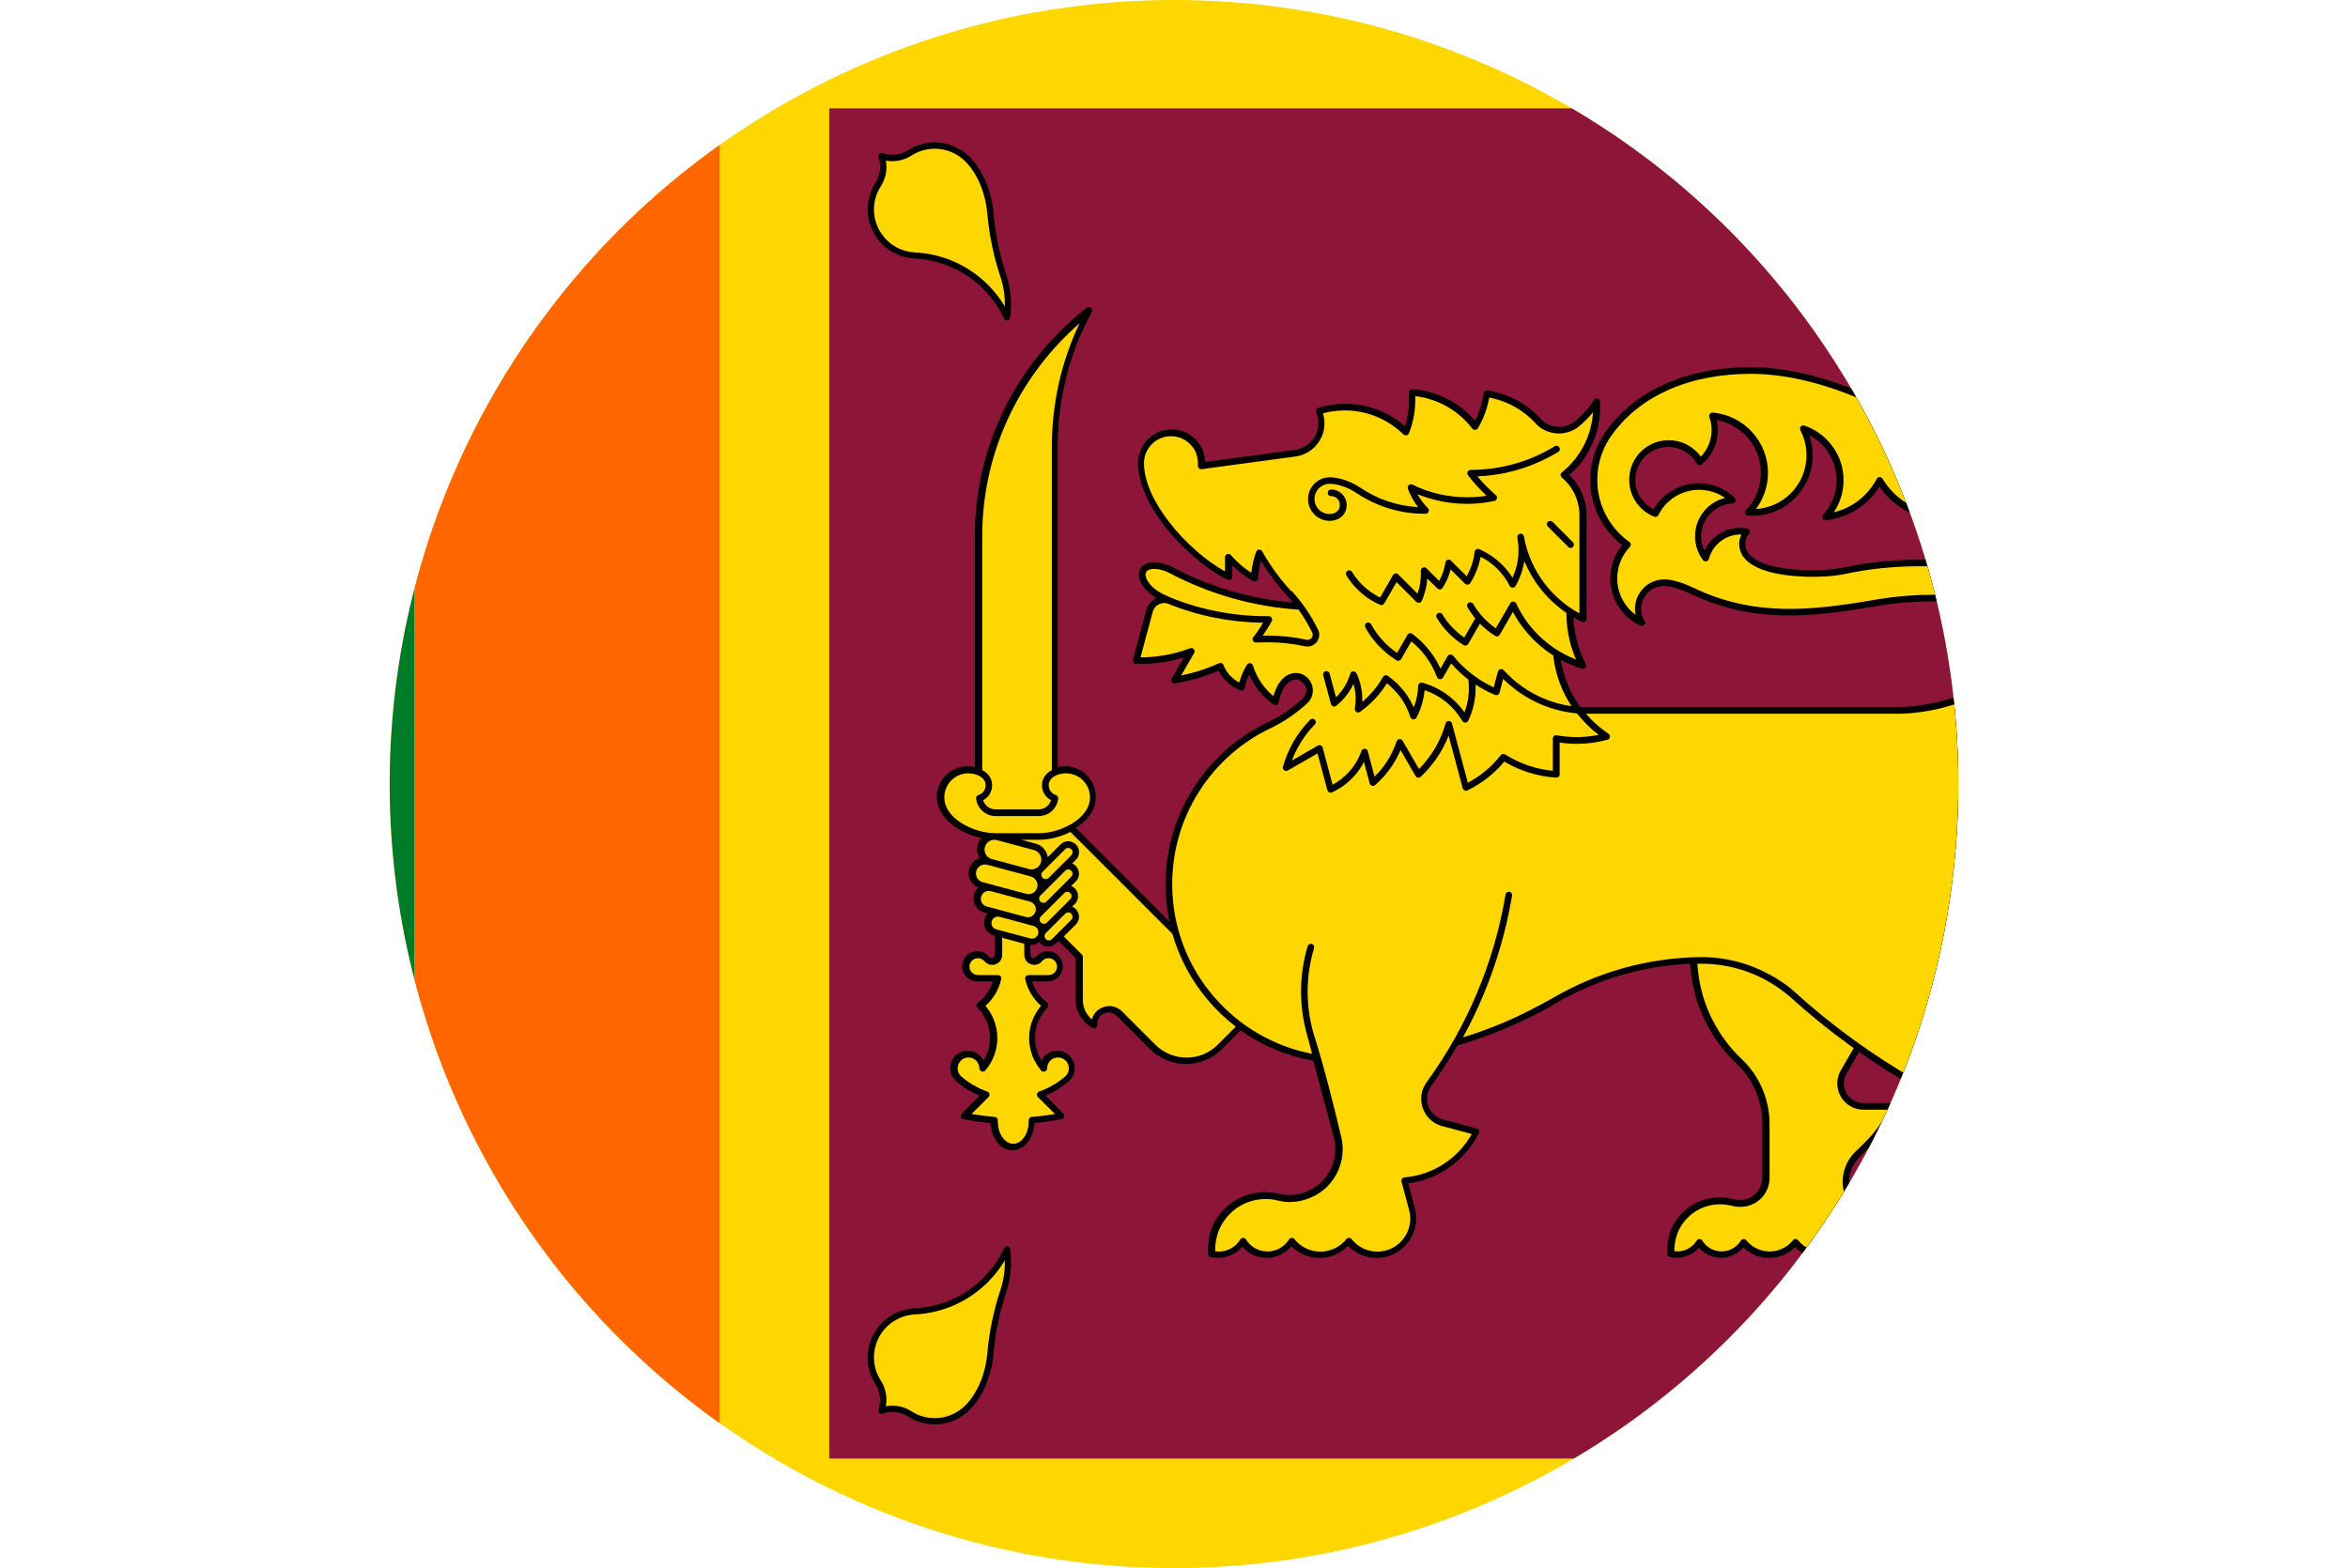 <svg xmlns="http://www.w3.org/2000/svg" id="Layer_2" data-name="Layer 2" viewBox="0 0 33.878 22.631">
  <defs><clipPath id="circleClip"><circle cx="16.939" cy="11.316" r="11.316" /></clipPath></defs><g clip-path="url(#circleClip)"><g id="_&#209;&#235;&#238;&#233;_1" data-name="&#209;&#235;&#238;&#233; 1">
    <g>
      <rect width="33.878" height="22.631" fill="#fed700" />
      <g>
        <g>
          <rect x="1.581" y="1.564" width="4.401" height="19.486" fill="#007c29" />
          <rect x="5.983" y="1.564" width="4.401" height="19.486" fill="#f60" />
        </g>
        <g>
          <rect x="11.965" y="1.564" width="20.332" height="19.486" fill="#8d153a" />
          <path d="M15.532,11.959l1.341,1.342c-.037-.174-.056-.354-.056-.54,0-.51.148-.987.403-1.388.264-.414.642-.748,1.09-.958.176-.086.339-.198.483-.331.066-.066.077-.16.008-.229-.081-.08-.186-.048-.251.035-.055.071-.088.171-.099.246-.005.035-.046.052-.075.032-.092-.064-.174-.144-.24-.235-.045-.061-.083-.128-.113-.199-.029.062-.05.127-.062.194-.006.033-.035.044-.065.036-.136-.052-.248-.154-.313-.284-.092.04-.187.075-.285.104-.11.033-.225.059-.342.078-.041.006-.069-.038-.048-.072l.175-.303c-.091.028-.183.05-.277.066-.136.023-.274.032-.414.028-.034,0-.049-.029-.045-.06l.192-.717c.02-.076.073-.138.144-.172-.091-.055-.162-.125-.205-.194-.051-.081-.063-.164-.025-.23.036-.063.109-.093.2-.093.081,0,.178.025.272.075.281.148.579.267.891.354.271.076.552.128.84.152-.028-.035-.057-.069-.087-.102-.141-.153-.267-.32-.376-.498-.022.082-.035.166-.041.251-.002.036-.043.056-.074.037-.109-.061-.209-.136-.298-.223v.164c0,.038-.041.06-.072.041-.293-.145-.647-.441-.909-.78-.222-.289-.379-.61-.379-.903,0-.268.217-.485.485-.485.13,0,.248.051.335.134.092.088.146.208.15.335l1.297-.175c.106-.015.196-.07.256-.149.086-.113.103-.264.046-.392-.012-.027.002-.055.029-.065.127-.039.258-.059.391-.059.318,0,.622.114.862.324.053-.16.068-.314.057-.483-.002-.032.022-.052.053-.051.189.013.368.067.526.153.143.077.27.18.374.302.064-.124.107-.258.125-.396.004-.027.028-.044.054-.041.304.044.581.196.786.425.068.065.157.1.251.1.081,0,.159-.026.223-.076.11-.088.203-.192.278-.312.024-.04.085-.024.088.022.014.221-.03.444-.125.643-.077.16-.185.303-.317.419.158.152.248.361.248.58v1.495c0,.037-.04.06-.072.041-.04-.019-.079-.04-.117-.062.003.103.017.205.041.305.03.127.075.251.136.367.02.039-.019.082-.06.067-.105-.032-.205-.075-.3-.126.039.246.136.48.282.681h4.598c.306,0,.79-.089,1.138-.296.241-.143.416-.344.416-.611,0-.171-.069-.325-.181-.437-.112-.112-.267-.181-.437-.181h-.449c-.274,0-.547.023-.817.069-.462.08-.907.143-1.35.133-.442-.01-.88-.095-1.328-.311-.104-.05-.268-.113-.384-.113-.091,0-.173.037-.232.096-.06.06-.096.142-.096.233,0,.062.017.122.05.175.014.022.007.052-.015.066-.015.009-.032.009-.047.002-.13-.06-.24-.157-.317-.277-.075-.117-.118-.256-.118-.405,0-.175.061-.344.172-.479-.136-.106-.248-.241-.328-.395-.085-.164-.133-.35-.133-.547,0-.131.022-.259.061-.378v-.002c.042-.122.102-.235.177-.336.227-.31.524-.53.857-.675.376-.165.797-.236,1.214-.236.466,0,.958.113,1.427.294.532.206,1.037.499,1.447.814l1.082.852c.036.026.074.036.118.036-.006-.031-.009-.058-.009-.09,0-.239.194-.433.433-.433.287,0,.454.254.454.521,0,.39-.306.625-.679.625-.281,0-.552-.09-.776-.259l-.941-.741c.027.192.107.372.229.522.027.033,0,.08-.04.078-.193-.012-.374-.071-.53-.166-.139-.084-.258-.196-.351-.328-.169.271-.453.45-.772.484-.026.003-.05-.016-.052-.042-.002-.015.004-.029.014-.039.124-.136.191-.311.191-.496,0-.16-.051-.308-.138-.429-.067-.093-.154-.169-.255-.223.033.093.05.193.05.293,0,.241-.098.459-.256.617-.187.187-.414.263-.675.253-.026-.002-.046-.024-.044-.051,0-.012.006-.022.013-.03.138-.145.214-.335.214-.536,0-.202-.077-.386-.204-.524-.112-.122-.264-.209-.434-.239.03.146.02.28-.044.418-.04.086-.099.162-.17.222-.024.02-.061.012-.074-.016-.086-.146-.242-.236-.411-.236-.131,0-.251.053-.336.139-.16.161-.185.417-.057.604.046.067.108.122.181.158.134-.233.382-.377.651-.377.195,0,.38.075.52.21.019.018.02.048.001.067-.009.009-.021.014-.032.015-.126.006-.24.061-.322.147-.081.085-.131.201-.131.328,0,.072.016.141.047.206.039-.083.097-.155.169-.21.097-.075.217-.119.348-.119.033,0,.066.003.098.008.037.006.052.05.028.078-.045.054-.063.128-.048.196.027.12.157.201.329.253.293.088.791.102,1.092.034.357-.075.723-.11,1.088-.11h.785c.337,0,.642.137.862.357.219.22.357.527.357.862-.005.459-.259.878-.669,1.086.197.219.356.473.467.752.222.557.236,1.189.04,1.755l-.523,1.508c-.062.168-.094.345-.094.524,0,.441.207,1.088.763,1.011.029-.002.054.017.054.047.003.275-.156.522-.411.628-.216.087-.358.297-.358.53,0,.162.067.314.187.423.145.136.222.327.211.526-.001.019-.014.036-.033.042-.094.031-.195.047-.294.047-.199,0-.391-.063-.551-.181-.1.103-.237.162-.381.162-.139,0-.271-.054-.37-.152-.08.095-.198.15-.323.15-.123,0-.238-.053-.318-.146-.103.119-.262.17-.417.134-.021-.004-.037-.021-.039-.043-.002-.032-.003-.064-.003-.095-.094.093-.224.151-.367.151-.14,0-.274-.056-.372-.156-.099.1-.233.156-.374.156-.139,0-.272-.054-.37-.152-.08.095-.198.15-.323.15-.123,0-.238-.053-.319-.146-.032.037-.07.068-.113.092-.093.052-.2.066-.304.042-.021-.004-.038-.021-.039-.043-.01-.232.051-.429.218-.596.189-.189.463-.263.722-.197.124.028.242.014.337-.081.058-.058.094-.139.094-.228v-.783c0-.327-.136-.642-.375-.865-.2-.19-.363-.419-.479-.673-.107-.236-.173-.494-.188-.766-.325.015-.641.066-.944.15-.358.1-.697.245-1.01.429-.21.129-.465.25-.693.347-.23.098-.467.182-.71.253-.112.195-.235.384-.366.566-.048.067-.073.117-.073.202,0,.142.097.267.235.302l.482.129c.031.008.045.044.028.071-.102.203-.255.376-.442.502-.168.114-.364.191-.575.218l.093.349c.014.051.022.104.022.157,0,.158-.064.301-.167.404-.104.103-.246.167-.404.167-.155,0-.302-.063-.41-.174-.108.111-.257.174-.412.174-.153,0-.3-.061-.408-.169-.087.106-.217.168-.355.168-.136,0-.264-.06-.351-.163-.035.042-.078.078-.127.105-.102.057-.221.073-.334.045-.021-.005-.035-.023-.036-.042-.011-.254.055-.47.239-.653.208-.207.507-.288.79-.215.221.049.454-.018.615-.179.12-.12.194-.286.194-.469,0-.047-.005-.093-.015-.139l-.304-1.136c-.385-.067-.741-.219-1.048-.437l-.272.272c-.142.142-.33.213-.517.213s-.375-.071-.517-.213l-.482-.482c-.032-.032-.074-.048-.116-.048-.069,0-.131.043-.154.107-.008.022-.012.047-.01.07.003.039-.04.064-.073.044-.147-.082-.24-.238-.24-.406v-.602l-.247-.247-.038.038c-.031.031-.071.046-.111.046-.039,0-.078-.014-.109-.043-.007-.007-.014-.014-.019-.022-.007.006-.015.011-.023.015-.032.018-.07.028-.108.025v.139c0,.027.021.048.048.048.016,0,.028-.006.038-.019.04-.049.104-.078.167-.078.12,0,.218.097.218.218s-.097.218-.218.218h-.227c.039.122.115.228.218.306.022.019.027.05.005.072-.056.057-.102.125-.133.201-.03.072-.046.152-.046.236,0,.116.032.228.093.327.042-.086.13-.142.227-.142.139,0,.253.113.253.252,0,.081-.035.145-.094.196-.099.084-.209.152-.329.202l.255.255c.029.026.017.075-.022.083-.129.026-.259.044-.39.056-.005.102-.038.195-.088.264-.058.08-.14.129-.23.129s-.172-.049-.231-.129c-.05-.069-.083-.162-.088-.264-.131-.012-.261-.03-.39-.056-.039-.008-.051-.057-.022-.083l.255-.255c-.12-.05-.23-.118-.329-.202-.06-.052-.094-.116-.094-.196,0-.139.113-.252.253-.252.098,0,.185.056.227.142.061-.099.093-.211.093-.327,0-.084-.016-.164-.046-.236-.031-.075-.077-.144-.133-.201-.022-.022-.017-.052.005-.072.102-.077.178-.184.217-.306h-.226c-.12,0-.218-.098-.218-.218s.097-.218.218-.218c.063,0,.127.029.167.078.011.013.022.019.038.019.027,0,.048-.022.048-.048v-.273l-.014-.004c-.101-.027-.161-.131-.134-.232.009-.033.026-.061.048-.084l-.051-.014c-.056-.015-.101-.051-.127-.098-.027-.047-.036-.104-.022-.16.011-.041.034-.077.064-.103-.106-.042-.164-.157-.134-.267.02-.075.078-.135.153-.157-.036-.059-.048-.122-.03-.19.011-.039.03-.073.055-.1-.304-.064-.644-.278-.644-.594,0-.244.198-.442.442-.442.035,0,.071.004.106.013v-3.339c0-.654.153-1.275.424-1.827.282-.574.692-1.075,1.193-1.466.021-.016.051-.012.067.008.012.016.013.036.004.052-.323.595-.491,1.257-.491,1.934v4.637c.035-.008.072-.013.107-.013.244,0,.442.198.442.442,0,.192-.124.346-.29.452h0ZM26.824,15.182l-.179.309c-.112.185.019.429.242.429h.414c.033,0,.058.03.047.062-.097.301-.275.48-.496.694-.145.14-.206.321-.15.516l.08.298c.008.029.014.058.017.088.153-.192.408-.299.695-.288.118,0,.226-.046.306-.121.098-.091.14-.2.144-.33v-.576c0-.238-.125-.458-.33-.58-.272-.155-.536-.323-.791-.501Z" fill-rule="evenodd" />
          <path d="M16.876,8.619c.219.09.445.157.675.203.248.049.501.073.756.071.037,0,.059.039.043.07-.04.074-.083.141-.13.211.117-.002.23.002.347.014.096.01.19.026.282.045.025.006.052-.002.07-.019.024-.025.027-.056.013-.087-.056-.115-.122-.224-.196-.328-.325-.022-.64-.077-.944-.162-.318-.089-.623-.211-.91-.362-.081-.043-.162-.064-.228-.064-.056,0-.1.015-.117.045-.018.033-.008.081.024.132.074.119.193.178.316.23Z" fill="#fed700" fill-rule="evenodd" />
          <path d="M24.491,13.91c.015.259.078.505.179.73.111.244.268.463.46.646.255.238.402.584.402.932v.783c0,.115-.047.22-.123.295-.117.117-.273.145-.428.106-.225-.058-.465.007-.63.172-.132.132-.194.299-.193.484.071.009.141-.003.203-.038.049-.027.09-.067.119-.114.014-.022.043-.03.066-.016.007.004.012.01.016.016.06.097.164.155.278.155s.218-.059.278-.155c.018-.029.059-.03.079-.004.083.102.204.16.336.16.131,0,.253-.058.336-.16.021-.028.053-.024.076-.001.081.102.204.162.335.162.118,0,.225-.048.302-.125.111-.111.152-.273.108-.422l-.08-.297c-.062-.217.004-.456.173-.608.188-.181.357-.346.453-.595h-.349c-.297,0-.473-.325-.324-.573l.183-.316-.056-.04c-.296-.214-.581-.445-.853-.692-.184-.158-.375-.275-.602-.361-.215-.081-.449-.125-.692-.125h-.052Z" fill="#fed700" fill-rule="evenodd" />
          <path d="M15.016,13.229c-.011.012-.016.027-.016.042,0,.016.006.032.018.044.012.012.028.018.044.018.016,0,.031-.006.043-.017l.34-.34c.011-.012.016-.027.016-.042,0-.016-.006-.032-.018-.044-.012-.012-.028-.018-.044-.018s-.032.006-.043.017l-.34.34Z" fill="#fed700" fill-rule="evenodd" />
          <path d="M15.011,12.924c-.012.012-.018.028-.018.044,0,.016.006.032.018.044.012.012.028.018.044.018.015,0,.029-.005.041-.015l.363-.363c.011-.012.016-.027.016-.042,0-.016-.006-.032-.018-.044-.012-.012-.028-.018-.044-.018-.015,0-.03.006-.041.016l-.36.361Z" fill="#fed700" fill-rule="evenodd" />
          <path d="M15.041,12.584c-.022.024-.021.062.002.086.023.023.06.024.085.003l.329-.329c.012-.012.018-.028.018-.044,0-.016-.006-.032-.018-.044-.012-.012-.028-.018-.044-.018s-.032.006-.044.018l-.329.329Z" fill="#fed700" fill-rule="evenodd" />
          <path d="M14.875,12.65l-.63-.169c-.069-.018-.14.022-.159.092-.019.069.022.14.091.159l.631.169c.034.008.069.003.097-.013.029-.016.051-.044.06-.079.009-.034.004-.068-.012-.096-.021-.032-.04-.052-.08-.063Z" fill="#fed700" fill-rule="evenodd" />
          <path d="M14.852,12.545c.075.016.148-.029.168-.102.02-.076-.025-.153-.1-.174l-.537-.144c-.038-.01-.076-.004-.107.014-.032.018-.056.048-.066.086-.02.075.024.152.099.173l.544.146Z" fill="#fed700" fill-rule="evenodd" />
          <path d="M14.861,13.013l-.564-.151c-.031-.008-.062-.003-.087.011-.026.015-.045.039-.054.07s-.003.062.011.087c.015.025.039.045.07.053l.566.152c.03.008.061.003.085-.012.025-.014.046-.039.054-.069.008-.031.003-.062-.011-.087-.014-.025-.039-.045-.07-.054Z" fill="#fed700" fill-rule="evenodd" />
          <path d="M14.913,13.364l-.491-.132c-.025-.006-.051-.002-.071.009-.02.012-.037.032-.043.057-.013.05.016.101.066.115l.491.131c.025.007.05.003.071-.009.02-.012.036-.031.043-.056.006-.026.005-.049-.009-.072-.012-.02-.032-.037-.057-.043Z" fill="#fed700" fill-rule="evenodd" />
          <path d="M15.001,12.025c.274,0,.726-.195.726-.518,0-.191-.155-.346-.346-.346-.104,0-.25.05-.25.174,0,.064.042.12.103.139.021.006.036.028.034.051-.015.144-.137.253-.282.253h-.62c-.145,0-.267-.109-.282-.253-.002-.023.012-.044.034-.051.061-.018.103-.075.103-.139,0-.124-.147-.174-.25-.174-.191,0-.346.155-.346.346,0,.323.451.518.726.518h.651Z" fill="#fed700" fill-rule="evenodd" />
          <path d="M14.78,13.621l-.32-.086v.247c0,.08-.064.144-.144.144-.044,0-.084-.02-.112-.053-.023-.028-.058-.044-.093-.044-.068,0-.123.055-.123.122,0,.068.055.122.123.122h.285c.032,0,.057.025.05.058-.033.15-.113.285-.228.386.049.057.089.123.118.193.035.084.054.176.054.272,0,.172-.062.338-.175.469-.009.01-.022.016-.036.016-.026,0-.048-.021-.048-.048,0-.086-.071-.157-.157-.157s-.157.07-.157.157c0,.049.022.094.061.124.107.091.232.163.365.21.034.01.046.054.021.08l-.246.245c.11.019.222.033.334.042.025.002.044.023.044.048,0,.09.017.177.07.251.04.055.095.089.154.089.059,0,.113-.034.153-.089.054-.074.071-.161.07-.251,0-.025.019-.047.044-.048.112-.008.223-.022.334-.042l-.245-.245c-.026-.026-.014-.07.02-.08.133-.047.258-.119.365-.21.039-.03.061-.075.061-.124,0-.086-.07-.157-.157-.157s-.157.07-.157.157c0,.026-.021.048-.048.048-.015,0-.028-.006-.036-.016-.113-.13-.175-.296-.175-.469,0-.096.019-.189.054-.272.029-.071.069-.136.118-.193-.115-.101-.196-.236-.228-.386-.007-.033.018-.058.05-.058h.286c.067,0,.122-.054.122-.122,0-.067-.055-.122-.122-.122-.036,0-.072.016-.094.044-.028.034-.068.053-.112.053-.079,0-.144-.064-.144-.144v-.161Z" fill="#fed700" fill-rule="evenodd" />
          <path d="M14.985,11.682c.083,0,.156-.054.18-.133-.08-.041-.131-.124-.131-.214,0-.104.061-.178.143-.221v-4.673c0-.615.136-1.219.399-1.775-.41.358-.748.795-.99,1.288-.265.54-.414,1.146-.414,1.785v3.375c.082.044.143.117.143.221,0,.09-.051.173-.13.214.024.079.097.133.18.133h.62Z" fill="#fed700" fill-rule="evenodd" />
          <path d="M16.918,13.48l-1.473-1.473c-.145.073-.309.113-.445.113h-.266l.21.056c.063.017.114.058.144.111.015.025.025.054.029.084l.184-.183c.031-.031.072-.047.111-.047.041,0,.081.016.111.046.031.031.046.071.046.112s-.015.081-.046.111l-.053.053c.019.008.037.019.052.035.031.031.046.072.046.112,0,.039-.014.078-.043.108l-.069.069c.019.008.037.019.053.035.031.031.046.072.046.112,0,.039-.014.078-.043.109l-.043.042c.019.008.037.019.053.035.031.031.046.071.046.112,0,.039-.014.078-.043.108l-.176.176.261.261c.009.009.014.021.014.034v.622c0,.108.048.21.13.28l.007-.022c.037-.102.135-.17.244-.17.066,0,.133.026.184.076l.482.482c.124.124.286.185.449.185s.326-.061.449-.185l.261-.262c-.147-.113-.281-.24-.4-.381-.234-.275-.411-.6-.514-.956Z" fill="#fed700" fill-rule="evenodd" />
          <path d="M15.369,13.187l-.281.281c-.022.024-.022.062.002.086.025.024.063.025.088,0l.281-.281c.011-.012.016-.027.016-.042,0-.016-.006-.032-.018-.044-.012-.012-.028-.018-.044-.018-.016,0-.032.006-.044.018Z" fill="#fed700" fill-rule="evenodd" />
          <path d="M18.639,8.53c.15.166.278.353.377.555.034.064.02.145-.031.196-.041.04-.102.059-.158.046-.089-.019-.18-.034-.271-.044-.149-.016-.283-.014-.431-.01-.041.003-.068-.044-.042-.077.052-.066.099-.135.142-.208-.234-.003-.466-.027-.693-.072-.236-.047-.468-.116-.693-.208-.09-.022-.183.032-.207.122l-.176.657c.112,0,.224-.009.335-.028.129-.021.256-.056.381-.103.013-.004.028-.004.041.003.023.013.03.042.017.065l-.188.325c.077-.016.154-.035.229-.057.108-.033.213-.072.315-.119.026-.011.055-.003.066.025.043.109.125.198.229.253.023-.092.061-.179.112-.258.006-.009.015-.016.026-.02.025-.008.052.006.059.032.03.099.076.19.136.272.046.063.099.12.159.169.02-.073.054-.153.103-.215.101-.13.272-.165.393-.044.102.102.097.271-.011.366-.15.138-.326.261-.51.349-.431.202-.794.523-1.047.922-.246.386-.388.845-.388,1.337,0,.616.223,1.179.593,1.614.36.423.859.725,1.426.834l-.073-.273c-.119-.417-.116-.866.009-1.281.008-.025.035-.04.06-.032.025.007.039.034.032.06-.12.397-.124.828-.009,1.228.144.451.296,1.051.405,1.516.011.052.017.107.017.16,0,.209-.085.399-.222.537-.178.177-.459.267-.705.204-.25-.065-.517.007-.7.19-.148.148-.216.334-.213.541.081.011.159-.002.231-.042.054-.031.1-.075.132-.128.018-.03.063-.031.082,0,.066.108.183.173.31.173s.243-.066.31-.173c.017-.028.057-.031.078-.005.092.114.228.18.375.18.146,0,.282-.065.374-.179.018-.025.056-.026.076-.001.091.114.227.18.372.18.131,0,.25-.053.336-.14.086-.086.139-.205.139-.336,0-.044-.006-.088-.018-.13l-.108-.403c-.006-.03.008-.059.042-.062.216-.018.417-.092.587-.208.158-.107.291-.251.385-.418l-.423-.113c-.18-.046-.307-.209-.307-.395,0-.103.032-.177.092-.259.285-.395.527-.823.717-1.278.188-.448.326-.921.408-1.413.005-.026.029-.043.055-.039.026.004.044.029.039.055-.084.5-.224.98-.414,1.434-.088.21-.186.415-.295.613.207-.064.409-.137.605-.221.242-.103.452-.215.682-.341.32-.189.667-.337,1.033-.439.356-.099.73-.153,1.116-.158.254,0,.499.046.725.131.21.079.47.224.633.379.268.243.55.471.845.685.294.213.6.411.916.592.235.141.378.388.378.662v.576c0,.152-.063.297-.175.4-.098.091-.229.146-.371.146-.427,0-.758.214-.751.674.13.016.253-.04.322-.153.019-.031.063-.03.081,0,.06.097.164.155.278.155s.218-.058.278-.155c.018-.029.059-.03.079-.004.083.102.205.16.336.16.132,0,.255-.059.337-.162.017-.021.048-.023.069-.006.149.122.334.187.526.187.079,0,.157-.01.232-.032,0-.158-.065-.309-.181-.417-.14-.126-.219-.305-.219-.493,0-.272.165-.516.417-.618.202-.084.334-.27.351-.487-.597.018-.816-.614-.816-1.111,0-.19.034-.379.099-.557l.523-1.506c.188-.545.175-1.154-.038-1.689-.115-.288-.283-.549-.492-.77-.023-.024-.014-.063.016-.076.413-.182.672-.59.672-1.041-.003-.304-.128-.579-.327-.779-.203-.203-.487-.332-.797-.332h-.785c-.359,0-.717.034-1.068.108-.318.071-.83.057-1.14-.036-.203-.061-.359-.163-.395-.323-.017-.075-.007-.137.023-.208-.109-.001-.212.032-.298.098-.082.063-.143.152-.17.254-.003.011-.008.021-.018.028-.021.016-.051.012-.067-.009-.075-.099-.115-.22-.115-.344,0-.153.06-.292.158-.394.073-.077.168-.133.275-.16-.11-.077-.24-.117-.374-.117-.249,0-.476.14-.587.363-.011.023-.037.034-.061.025-.107-.042-.199-.117-.263-.211-.153-.225-.125-.532.068-.726.104-.103.246-.167.404-.167.184,0,.356.088.463.237.043-.044.079-.096.105-.153.06-.129.067-.281.02-.415-.015-.033.011-.07.048-.067.224.019.424.124.567.28.142.155.229.362.229.589,0,.189-.061.371-.173.522.196-.012.372-.096.502-.226.14-.14.227-.334.227-.549,0-.127-.03-.25-.089-.362-.006-.011-.007-.025-.003-.037.008-.025.036-.038.061-.03.167.056.31.164.41.305.098.136.156.304.156.484,0,.165-.049.325-.14.462.266-.063.492-.24.618-.482.017-.033.064-.035.083-.003.09.149.214.273.362.363.114.069.243.118.381.141-.118-.177-.185-.382-.194-.595-.001-.012.002-.024.01-.034.016-.021.047-.024.067-.008l1.027.809c.208.156.458.239.718.239.321,0,.584-.192.584-.53,0-.213-.126-.425-.359-.425-.186,0-.337.151-.337.337,0,.039.006.076.019.113.008.027-.004.054-.032.061-.085.025-.177.009-.249-.043l-1.084-.854c-.402-.31-.899-.598-1.422-.8-.459-.177-.938-.287-1.393-.287-.405,0-.813.068-1.176.227-.318.139-.602.349-.818.644h0c-.07.093-.125.198-.163.31v.002c-.037.108-.056.226-.056.347,0,.182.044.353.122.504.081.156.199.291.341.393.025.017.027.052.006.073-.117.123-.181.283-.181.452,0,.13.038.251.103.353.043.067.098.126.162.174-.006-.028-.009-.058-.009-.088,0-.117.048-.223.124-.3.077-.077.183-.124.3-.124.136,0,.304.066.426.123.434.209.859.291,1.288.302.434.01.873-.053,1.331-.132.275-.047.554-.071.833-.071h.449c.196,0,.375.08.504.209.13.13.209.308.209.505,0,.306-.194.533-.462.692-.365.217-.869.31-1.187.31h-4.523c.095.111.205.209.326.29.035.023.025.077-.015.086-.144.039-.293.059-.442.059-.083,0-.166-.006-.248-.019v.46c0,.031-.025.049-.054.047-.264-.018-.518-.097-.744-.232-.146.176-.328.318-.534.417-.029.014-.056-.003-.066-.031l-.204-.76c-.088.225-.226.428-.403.594-.023.022-.061.015-.075-.013l-.216-.374c-.034.082-.075.159-.124.232-.068.102-.15.195-.243.275-.027.023-.068.01-.077-.024l-.083-.31c-.039.076-.088.145-.145.208-.088.097-.196.176-.317.231-.029.013-.056-.003-.066-.031l-.142-.532-.429.247c-.037.022-.081-.014-.07-.054.036-.128.088-.25.153-.363.066-.115.147-.221.239-.315.019-.019.049-.019.068,0,.019.018.019.049,0,.067-.087.089-.162.189-.225.297-.041.071-.077.146-.106.225l.372-.215c.027-.018.064-.004.072.028l.143.536c.088-.048.168-.11.235-.184.079-.086.141-.189.181-.301.005-.016.017-.029.034-.033.025-.007.052.008.058.034l.098.366c.063-.061.12-.129.169-.203.063-.094.113-.196.149-.306.003-.011.011-.02.021-.027.023-.013.052-.005.065.017l.237.41c.181-.184.314-.41.384-.658.004-.016.017-.03.034-.034.025-.006.052.008.058.034l.229.856c.184-.098.347-.234.475-.398.015-.019.042-.024.063-.011.208.132.443.213.688.236v-.465c.003-.03.024-.053.056-.047.095.017.19.026.287.026.107,0,.213-.011.318-.032-.117-.089-.221-.194-.312-.31-.215-.019-.419-.078-.604-.169-.171-.084-.327-.196-.461-.329l-.054.2c-.008.032-.039.041-.068.03-.097-.041-.189-.091-.276-.148,0,.017,0,.033,0,.05,0,.083-.009.164-.027.242-.018.08-.045.157-.08.23-.011.024-.04.034-.064.022-.009-.004-.016-.011-.021-.019-.065-.112-.153-.211-.255-.29-.086-.066-.183-.119-.289-.154-.013.139-.053.273-.117.396-.012.024-.041.033-.064.021-.012-.006-.02-.016-.024-.028-.033-.106-.083-.204-.147-.291-.055-.075-.12-.141-.192-.198-.1.162-.233.304-.389.413-.022.015-.051.01-.066-.012-.007-.011-.01-.024-.008-.036.008-.047.012-.092.012-.139,0-.073-.01-.147-.031-.217-.02.042-.042.082-.068.12-.05.074-.111.14-.182.196-.027.022-.067.008-.075-.025l-.112-.416c-.007-.025.008-.052.034-.059.025-.006.052.009.058.034l.092.343c.039-.038.075-.08.106-.126.043-.064.077-.135.1-.211.003-.014.012-.027.026-.033.024-.011.052-.001.064.023.055.116.084.244.084.372v.042c.119-.101.221-.223.298-.359.015-.026.045-.035.07-.018.099.069.185.154.256.251.047.064.087.134.119.207.038-.099.059-.204.064-.31-.001-.032.029-.057.06-.048.139.038.267.103.378.188.088.068.166.149.23.24.016-.042.028-.085.038-.129.016-.071.025-.145.025-.221,0-.041-.003-.082-.007-.123-.09-.069-.174-.148-.249-.234l-.118.205c-.013.023-.042.031-.065.018-.01-.006-.017-.015-.021-.025-.041-.11-.097-.212-.166-.304-.059-.078-.128-.15-.204-.212l-.148.256c-.013.023-.042.031-.065.018h-.001c-.094-.059-.18-.13-.256-.209l-.003-.003c-.075-.079-.139-.168-.192-.264-.012-.023-.004-.052.019-.065.023-.012.052-.004.065.019.048.089.108.172.177.245l.002.003c.059.062.125.118.196.166l.153-.265c.016-.021.046-.026.067-.01.1.075.19.164.265.265.055.073.103.153.141.237l.102-.177c.003-.006.007-.011.013-.016.02-.016.05-.013.067.007.084.104.181.198.289.279.092.069.192.129.297.178l.061-.229c.002-.008.007-.016.014-.023.019-.018.05-.016.068.003.138.152.305.278.491.37.151.074.315.126.488.15-.144-.22-.234-.47-.263-.732-.071-.045-.139-.096-.202-.151-.154-.134-.283-.296-.38-.477l-.19.329c-.013.023-.044.031-.066.017-.08-.05-.154-.109-.22-.177l-.169.293c-.013.023-.044.031-.066.017-.158-.098-.293-.235-.388-.394-.014-.023-.007-.052.016-.066s.052-.006.065.016c.08.133.188.248.316.335l.159-.277c-.042-.05-.079-.104-.112-.161-.013-.023-.005-.052.017-.065.023-.013.052-.005.065.017.045.077.098.148.16.212.05.052.106.099.166.14l.208-.359c.017-.035.069-.036.086.001.094.202.229.382.396.526.137.12.295.216.468.283-.04-.092-.072-.188-.095-.285-.029-.127-.044-.257-.044-.388-.15-.102-.283-.228-.392-.373-.087-.114-.159-.24-.215-.375-.02.127-.063.248-.127.36-.019.033-.067.031-.084-.002-.051-.1-.118-.19-.199-.265-.066-.062-.14-.114-.221-.155-.025.136-.076.265-.151.381-.018.028-.05.027-.074.008l-.207-.206c-.024.095-.064.184-.117.267-.018.028-.05.027-.074.008l-.146-.145c-.008.112-.035.221-.08.324-.014.031-.054.038-.077.015l-.287-.286-.177.308c-.012.021-.038.029-.06.02-.101-.044-.194-.103-.276-.175-.082-.072-.154-.156-.211-.25-.014-.023-.006-.052.016-.066.022-.014.052-.007.066.016.052.086.117.163.192.228.064.056.136.103.213.141l.184-.32c.014-.03.054-.038.077-.014l.279.279c.038-.11.05-.212.048-.328-.005-.044.049-.071.081-.039l.183.183c.045-.083.076-.174.09-.267.006-.038.053-.055.081-.026l.226.226c.061-.109.101-.229.115-.354.004-.031.037-.051.066-.038.113.049.217.117.305.2.067.063.126.134.175.213.058-.126.087-.261.087-.4,0-.062-.006-.119-.017-.18-.004-.026.013-.051.039-.056.026-.004.051.013.056.039.044.251.148.482.296.677.135.178.308.327.505.435v-1.417c0-.211-.092-.408-.254-.543-.022-.022-.027-.054,0-.075.141-.113.255-.257.334-.422.065-.137.106-.288.116-.448-.062.078-.133.148-.21.21-.075.063-.186.098-.284.098-.112,0-.243-.048-.32-.131-.178-.201-.419-.338-.684-.388-.027.156-.082.305-.162.441-.016.031-.059.036-.081.008-.104-.136-.237-.25-.389-.332-.132-.071-.279-.119-.435-.137.004.189-.021.358-.091.534-.012.033-.053.043-.079.018-.228-.222-.53-.346-.848-.346-.106,0-.211.014-.314.041.045.151.022.309-.077.438-.075.098-.187.168-.32.186l-1.353.183c-.031,0-.057-.018-.054-.052.005-.125-.029-.233-.122-.319-.069-.065-.163-.105-.266-.105-.216,0-.39.174-.39.389,0,.27.149.572.359.845.234.304.543.57.81.718v-.205c0-.044.055-.065.084-.031.086.099.185.185.295.255.012-.103.036-.204.07-.302.014-.038.066-.043.087-.008.116.206.257.4.417.574h0ZM22.333,7.6c-.019-.019-.019-.049,0-.068.019-.019.049-.019.068,0l.294.294c.019.019.019.049,0,.068-.019.019-.049.019-.067,0l-.294-.294h0ZM19.205,7.161c-.026,0-.048-.021-.048-.048s.021-.048.048-.048c.124,0,.225.1.225.225,0,.138-.111.227-.244.227-.173,0-.313-.141-.313-.314s.14-.314.313-.314c.146,0,.319.067.438.148.248.168.539.266.838.282-.063-.08-.113-.169-.148-.265-.015-.041.028-.078.066-.059.12.059.248.105.382.136.13.03.265.046.404.046.095,0,.189-.007.283-.022-.097-.091-.187-.19-.268-.296-.016-.021-.012-.051.009-.067.009-.007.02-.01.031-.01.218,0,.429-.031.63-.087.207-.058.403-.145.583-.255.022-.014.052-.006.065.016.014.023.007.052-.016.066-.187.114-.391.204-.607.265-.179.05-.366.081-.56.088.081.097.169.187.265.27.032.024.022.076-.019.085-.13.028-.264.042-.397.042-.146,0-.289-.017-.426-.049-.099-.023-.194-.054-.287-.091.04.075.091.142.151.202.029.03.009.081-.033.081-.355.004-.706-.102-1.001-.301-.104-.071-.258-.131-.385-.131-.12,0-.218.097-.218.218s.097.218.218.218c.08,0,.148-.046.148-.131,0-.071-.058-.129-.129-.129Z" fill="#fed700" fill-rule="evenodd" />
          <g>
            <path d="M14.189,4.173c.124.124.225.267.3.426.019.04.079.031.085-.013.03-.211.01-.428-.058-.63-.095-.288-.156-.584-.182-.886-.024-.286-.139-.601-.345-.807-.236-.236-.607-.276-.888-.095-.109.069-.246.085-.369.042-.036-.013-.07.022-.057.057.043.122.027.259-.043.369-.181.282-.142.651.095.888.124.123.285.196.459.207.379.017.734.172,1.002.441Z" fill-rule="evenodd" />
            <path d="M14.256,4.112c-.285-.285-.659-.451-1.062-.469-.151-.009-.292-.072-.4-.178-.207-.207-.245-.529-.086-.775.071-.111.097-.243.073-.372.128.023.26-.002.369-.072.245-.159.569-.124.776.082.19.189.297.486.319.749.027.308.089.613.186.907.048.141.071.289.067.439-.068-.114-.149-.218-.242-.311Z" fill="#fed700" fill-rule="evenodd" />
          </g>
          <g>
            <path d="M30.073,4.173c-.124.124-.225.267-.3.426-.019.04-.079.031-.085-.013-.03-.211-.01-.428.058-.63.095-.288.156-.584.182-.886.024-.286.139-.601.345-.807.236-.236.607-.276.888-.095.109.069.246.085.368.042.036-.013.07.022.058.057-.043.122-.027.259.043.369.181.282.142.651-.095.888-.124.123-.285.196-.46.207-.379.017-.734.172-1.002.441Z" fill-rule="evenodd" />
            <path d="M30.006,4.112c.285-.285.659-.451,1.061-.469.151-.009.293-.072.4-.178.207-.207.245-.529.086-.775-.07-.111-.097-.243-.073-.372-.128.023-.259-.002-.369-.072-.245-.159-.569-.124-.776.082-.19.189-.297.486-.319.749-.027.308-.089.613-.186.907-.048.141-.071.289-.067.439.068-.114.149-.218.242-.311Z" fill="#fed700" fill-rule="evenodd" />
          </g>
          <g>
            <path d="M14.189,18.441c.124-.124.225-.267.3-.426.019-.041.079-.031.085.013.03.211.01.428-.058.63-.095.288-.156.584-.182.885-.024.286-.139.601-.345.807-.236.236-.607.276-.888.095-.109-.069-.246-.085-.369-.042-.036.013-.07-.022-.057-.057.043-.122.027-.259-.043-.368-.181-.282-.142-.651.095-.888.124-.123.285-.196.459-.207.379-.016.734-.172,1.002-.44Z" fill-rule="evenodd" />
            <path d="M14.256,18.502c-.285.285-.659.451-1.062.469-.151.009-.292.072-.4.178-.207.207-.245.529-.086.775.071.111.097.243.073.372.128-.023.26.002.369.072.245.159.569.124.776-.082.19-.189.297-.486.319-.749.027-.309.089-.614.186-.907.048-.142.071-.289.067-.439-.068.113-.149.218-.242.311Z" fill="#fed700" fill-rule="evenodd" />
          </g>
          <g>
            <path d="M30.073,18.441c-.124-.124-.225-.267-.3-.426-.019-.041-.079-.031-.085.013-.03.211-.01.428.058.63.095.288.156.584.182.885.024.286.139.601.345.807.236.236.607.276.888.095.109-.069.246-.085.368-.042.036.013.07-.022.058-.057-.043-.122-.027-.259.043-.368.181-.282.142-.651-.095-.888-.124-.123-.285-.196-.46-.207-.379-.016-.734-.172-1.002-.44Z" fill-rule="evenodd" />
            <path d="M30.006,18.502c.285.285.659.451,1.061.469.151.009.293.072.4.178.207.207.245.529.086.775-.07.111-.097.243-.073.372-.128-.023-.259.002-.369.072-.245.159-.569.124-.776-.082-.19-.189-.297-.486-.319-.749-.027-.309-.089-.614-.186-.907-.048-.142-.071-.289-.067-.439.068.113.149.218.242.311Z" fill="#fed700" fill-rule="evenodd" />
          </g>
        </g>
      </g>
    </g>
  </g>
</g></svg>